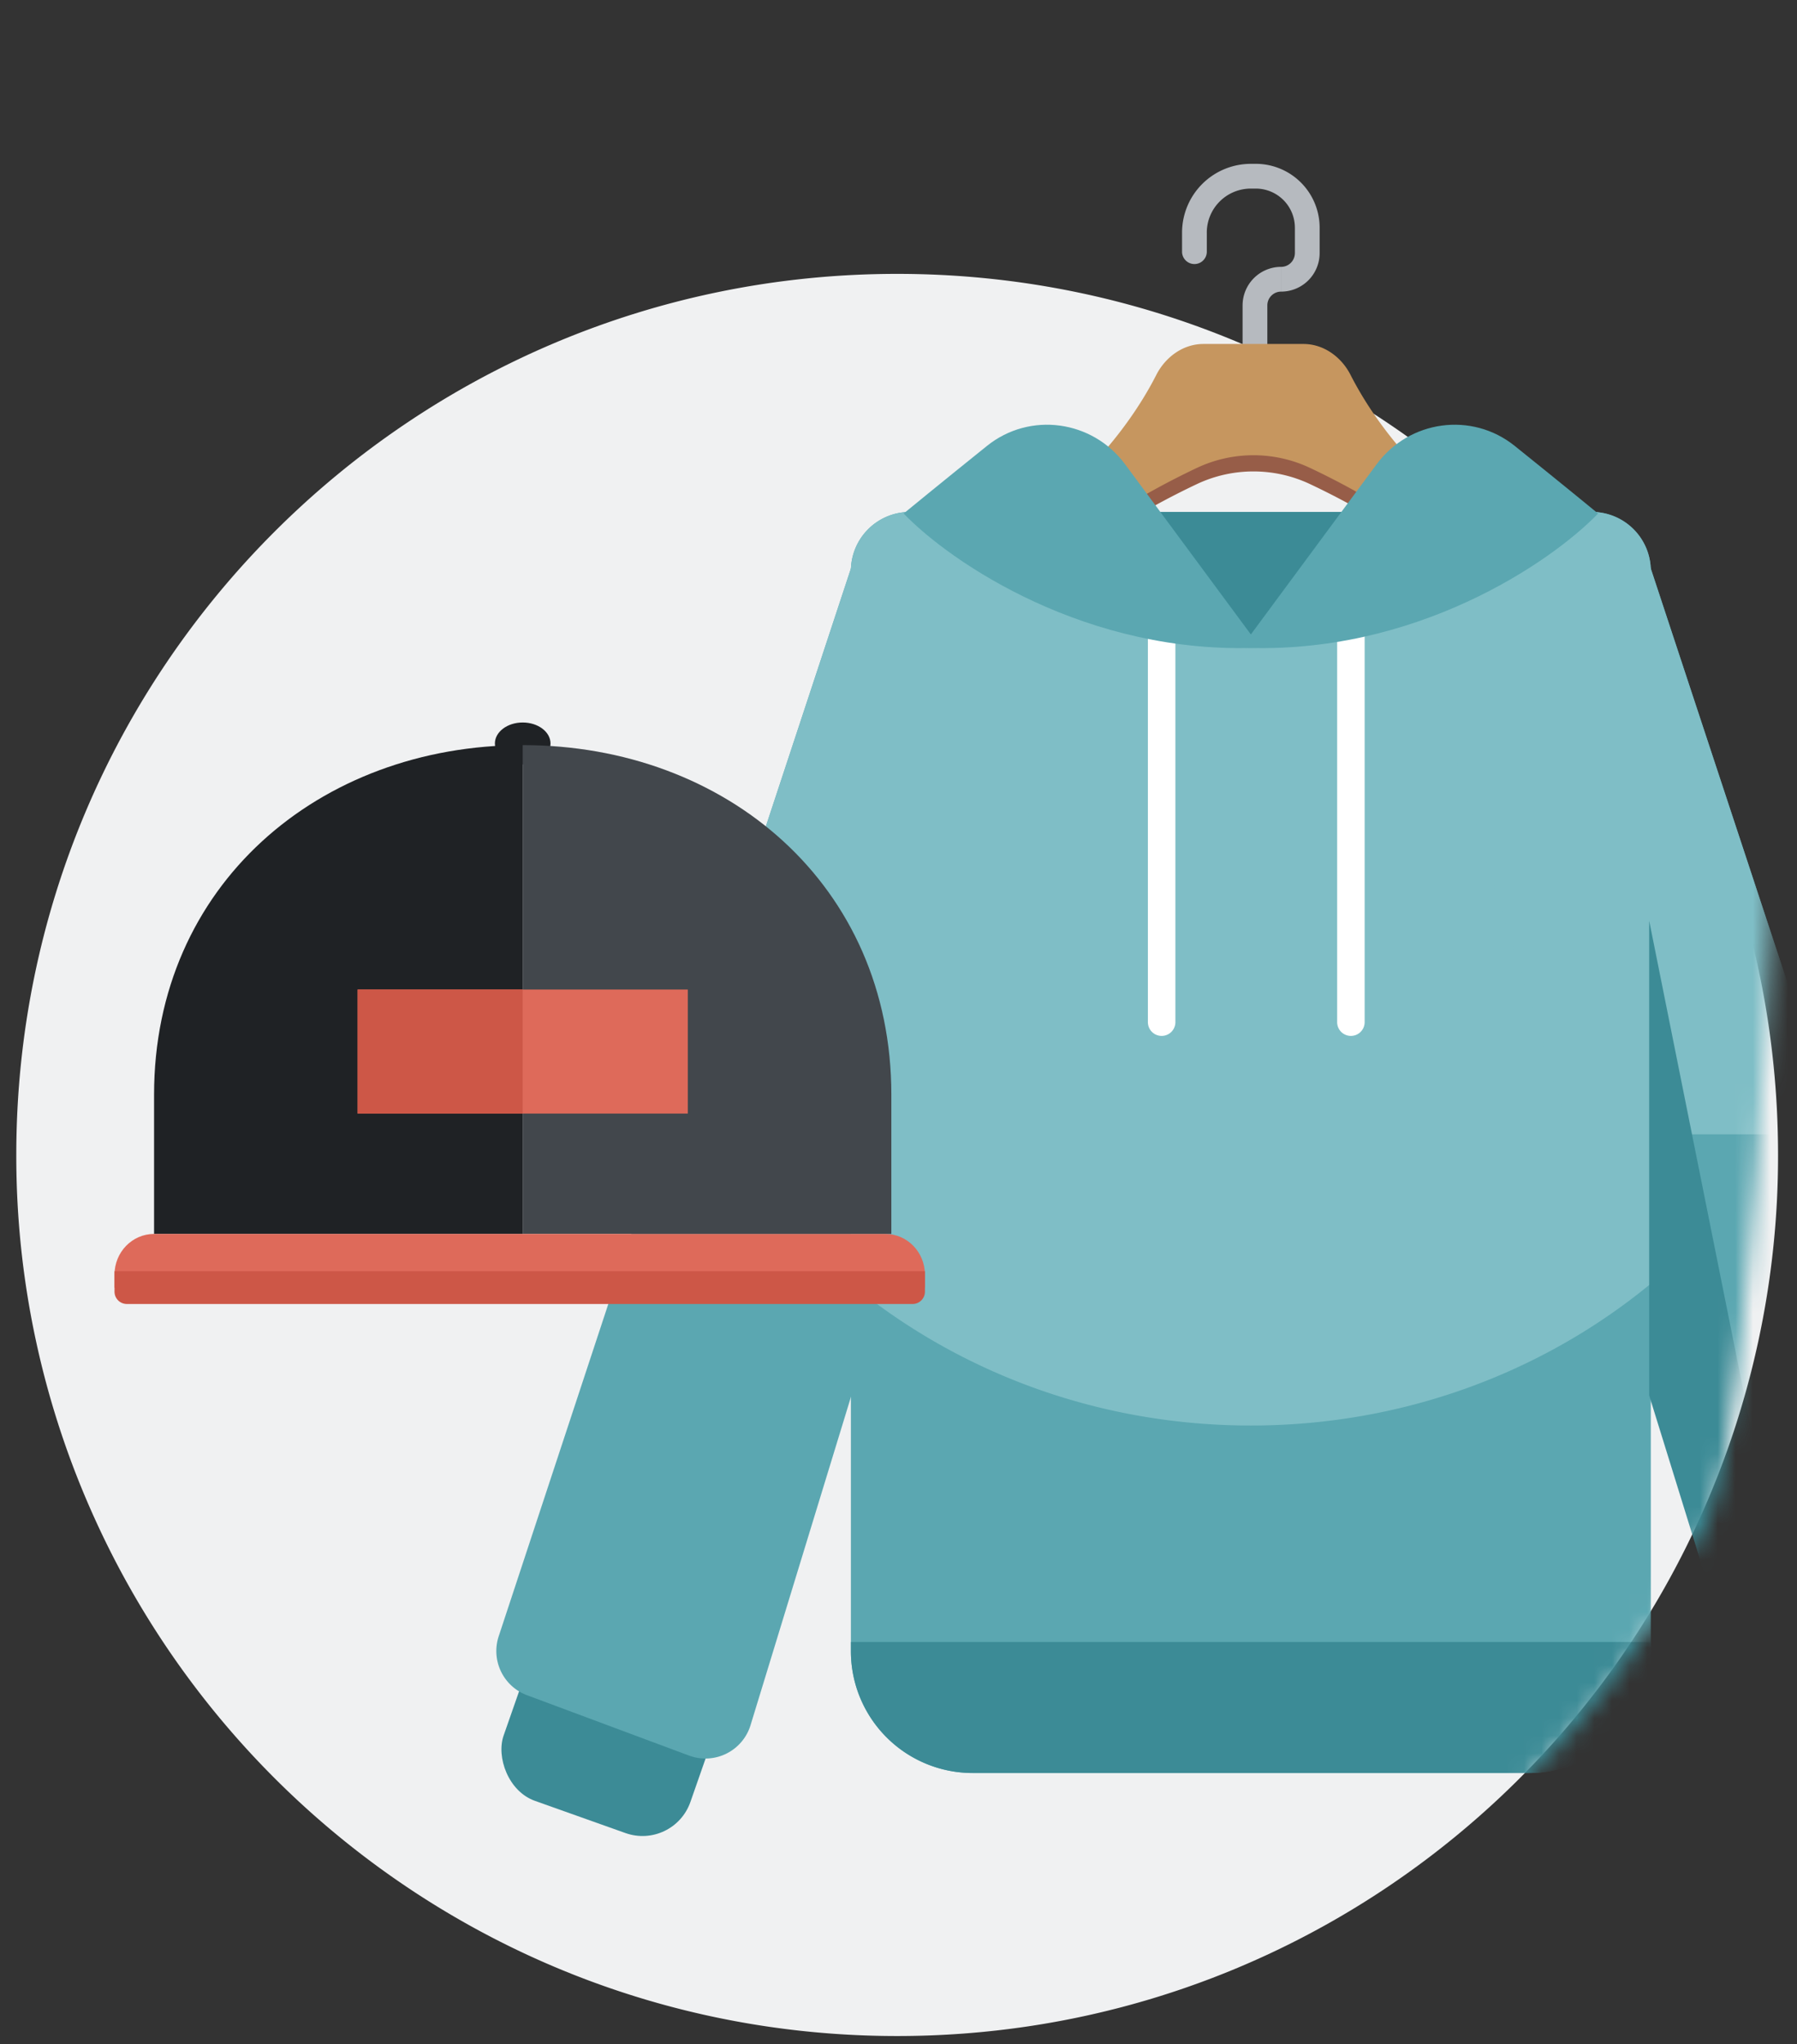<svg width="102" height="116" viewBox="0 0 102 116" fill="none" xmlns="http://www.w3.org/2000/svg"><rect x="0" y="0" width="102" height="116" fill="#333333" stroke="none"/><path d="M100.925 65.542a49.74 49.74 0 01-4.534 20.818c-7.891 17.223-25.283 29.182-45.466 29.182-20.182 0-37.574-11.959-45.466-29.182A49.74 49.74 0 01.925 65.542c0-27.615 22.385-50 50-50s50 22.385 50 50z" fill="#F0F1F2"/><mask id="a" style="mask-type:alpha" maskUnits="userSpaceOnUse" x="1" y="0" width="101" height="116"><path d="M101.5 27.365c0 7.426-1.622 52.655-4.534 58.993-7.892 17.223-25.284 29.183-45.466 29.183-20.182 0-37.574-11.96-45.466-29.183C3.122 80.02 1.5 34.79 1.5 27.365 1.5-.25 23.885 0 51.5 0s50-.25 50 27.365z" fill="#F0F1F2"/></mask><g mask="url(#a)"><path d="M67.095 14.308a.703.703 0 001.405 0h-1.405zm1.405 0v-1.106h-1.405v1.106H68.5zm2.5-3.605h.279V9.296h-.28v1.405zm2.5 2.22v1.439h1.404v-1.439H73.5zm-2.97 4.408v4.636h1.406V17.33H70.53zm2.188-2.187a2.187 2.187 0 00-2.187 2.187h1.405c0-.432.35-.782.781-.782v-1.405zm.781-.782c0 .432-.35.782-.781.782v1.405a2.187 2.187 0 002.186-2.187H73.5zm-2.22-3.66a2.22 2.22 0 012.22 2.221h1.405a3.626 3.626 0 00-3.625-3.626v1.405zm-2.78 2.5a2.5 2.5 0 012.5-2.5V9.298a3.905 3.905 0 00-3.904 3.905H68.5z" fill="#B6BABF"/><path d="M75.084 20.44h-5.309c-1.165 3.43-9.32 10.942-19.09 13.54 1.273 1.613 4.636 3.875 7.908 0 2.31-2.738 6.23-5.033 9.33-6.502a7.528 7.528 0 016.448 0c3.1 1.466 7.02 3.761 9.332 6.502 3.271 3.875 6.634 1.613 7.906 0-9.772-2.598-15.36-10.11-16.525-13.54z" fill="#975D48"/><path d="M50.685 33.06c8.328-2.214 13.022-7.998 14.947-11.782.52-1.022 1.528-1.758 2.674-1.758h5.68c1.147 0 2.154.736 2.674 1.758 1.926 3.784 6.62 9.568 14.95 11.782-1.273 1.614-4.636 3.876-7.907 0-2.312-2.74-6.231-5.036-9.332-6.501a7.528 7.528 0 00-6.447 0c-3.1 1.468-7.02 3.763-9.331 6.501-3.272 3.876-6.635 1.614-7.908 0z" fill="#C6965F"/><rect width="11.255" height="11.339" rx="2.899" transform="matrix(.942 .335 -.33 .944 31.372 90.52)" fill="#3C8B96"/><rect width="11.255" height="11.339" rx="2.899" transform="matrix(-.942 .335 .33 .944 110.627 90.52)" fill="#3C8B96"/><path d="M48.6 31.349a3.345 3.345 0 013.177-2.297h11.888L42.602 97.901a2.676 2.676 0 01-3.493 1.725l-9.194-3.424a2.676 2.676 0 01-1.608-3.346l20.294-61.507zm44.8 0a3.345 3.345 0 00-3.177-2.297H78.335l21.063 68.849a2.676 2.676 0 003.493 1.725l9.194-3.424a2.677 2.677 0 001.608-3.346L93.399 31.349z" fill="#5BA7B1"/><path d="M48.298 32.397a3.345 3.345 0 013.345-3.345h38.714a3.345 3.345 0 013.345 3.345v61.307a6.913 6.913 0 01-6.913 6.913H55.211a6.913 6.913 0 01-6.913-6.913V32.397z" fill="#5BA7B1"/><path d="M48.298 93.18h45.404v.524a6.912 6.912 0 01-6.913 6.912H55.211a6.912 6.912 0 01-6.913-6.912v-.525z" fill="#3C8B96"/><path fill-rule="evenodd" clip-rule="evenodd" d="M48.298 72.846v-40.45a3.345 3.345 0 013.345-3.344h38.714a3.345 3.345 0 013.345 3.345v40.45c-6.09 5.016-14.025 8.05-22.702 8.05-8.678 0-16.612-3.034-22.702-8.051z" fill="#7FBEC6"/><path fill-rule="evenodd" clip-rule="evenodd" d="M52.86 64.372H37.705l10.896-33.024a3.345 3.345 0 013.176-2.296h11.889L52.86 64.371zm36.28 0h15.155L93.399 31.348a3.345 3.345 0 00-3.176-2.296H78.335l10.805 35.32z" fill="#7FBEC6"/><path d="M65.156 58.006a.78.78 0 001.561 0h-1.56zm0-22.423v22.423h1.561V35.583h-1.56z" fill="#fff"/><path d="M93.61 52.25v26.94l5.94 19.165a2.23 2.23 0 002.815 1.462l.735-.237-9.49-47.328zM63.666 29.052h14.668v1.938a5.129 5.129 0 01-5.129 5.13h-4.41a5.129 5.129 0 01-5.13-5.13v-1.938z" fill="#3C8B96"/><path d="M75.898 58.006a.78.78 0 001.561 0H75.9zm0-22.423v22.423h1.561V35.583H75.9z" fill="#fff"/><path d="M51.291 29.142s2.2-1.806 4.734-3.84c2.434-1.954 5.984-1.461 7.839 1.048l7.69 10.403c-9.829.447-17.57-4.818-20.263-7.611z" fill="#5BA7B1"/><path d="M90.709 29.142s-2.2-1.806-4.735-3.84c-2.434-1.954-5.983-1.461-7.838 1.048l-7.69 10.403c9.828.447 17.57-4.818 20.263-7.611z" fill="#5BA7B1"/><path d="M29.67 43.385c.871 0 1.578-.534 1.578-1.193 0-.658-.707-1.192-1.579-1.192-.871 0-1.578.534-1.578 1.192 0 .659.707 1.193 1.578 1.193z" fill="#1F2225"/><path d="M29.67 42.285c-11.557 0-20.925 7.946-20.925 19.835v7.905H29.67v-27.74z" fill="#1F2225"/><path d="M50.594 62.12c0-11.89-9.368-19.836-20.925-19.836v27.74h20.925V62.12z" fill="#42474C"/><path d="M20.3 56.154h18.74v7.04H20.3v-7.04z" fill="#DE6A5A"/><path d="M20.3 56.154h9.368v7.04H20.3v-7.04z" fill="#CD5747"/><path d="M6.5 72.334c0-1.276 1.005-2.31 2.245-2.31h41.51c1.24 0 2.245 1.034 2.245 2.31v.737h-46v-.737z" fill="#DE6A5A"/><path d="M6.5 72.14h46v1.15a.7.7 0 01-.69.71H7.19a.7.7 0 01-.69-.71v-1.15z" fill="#CD5747"/></g></svg>